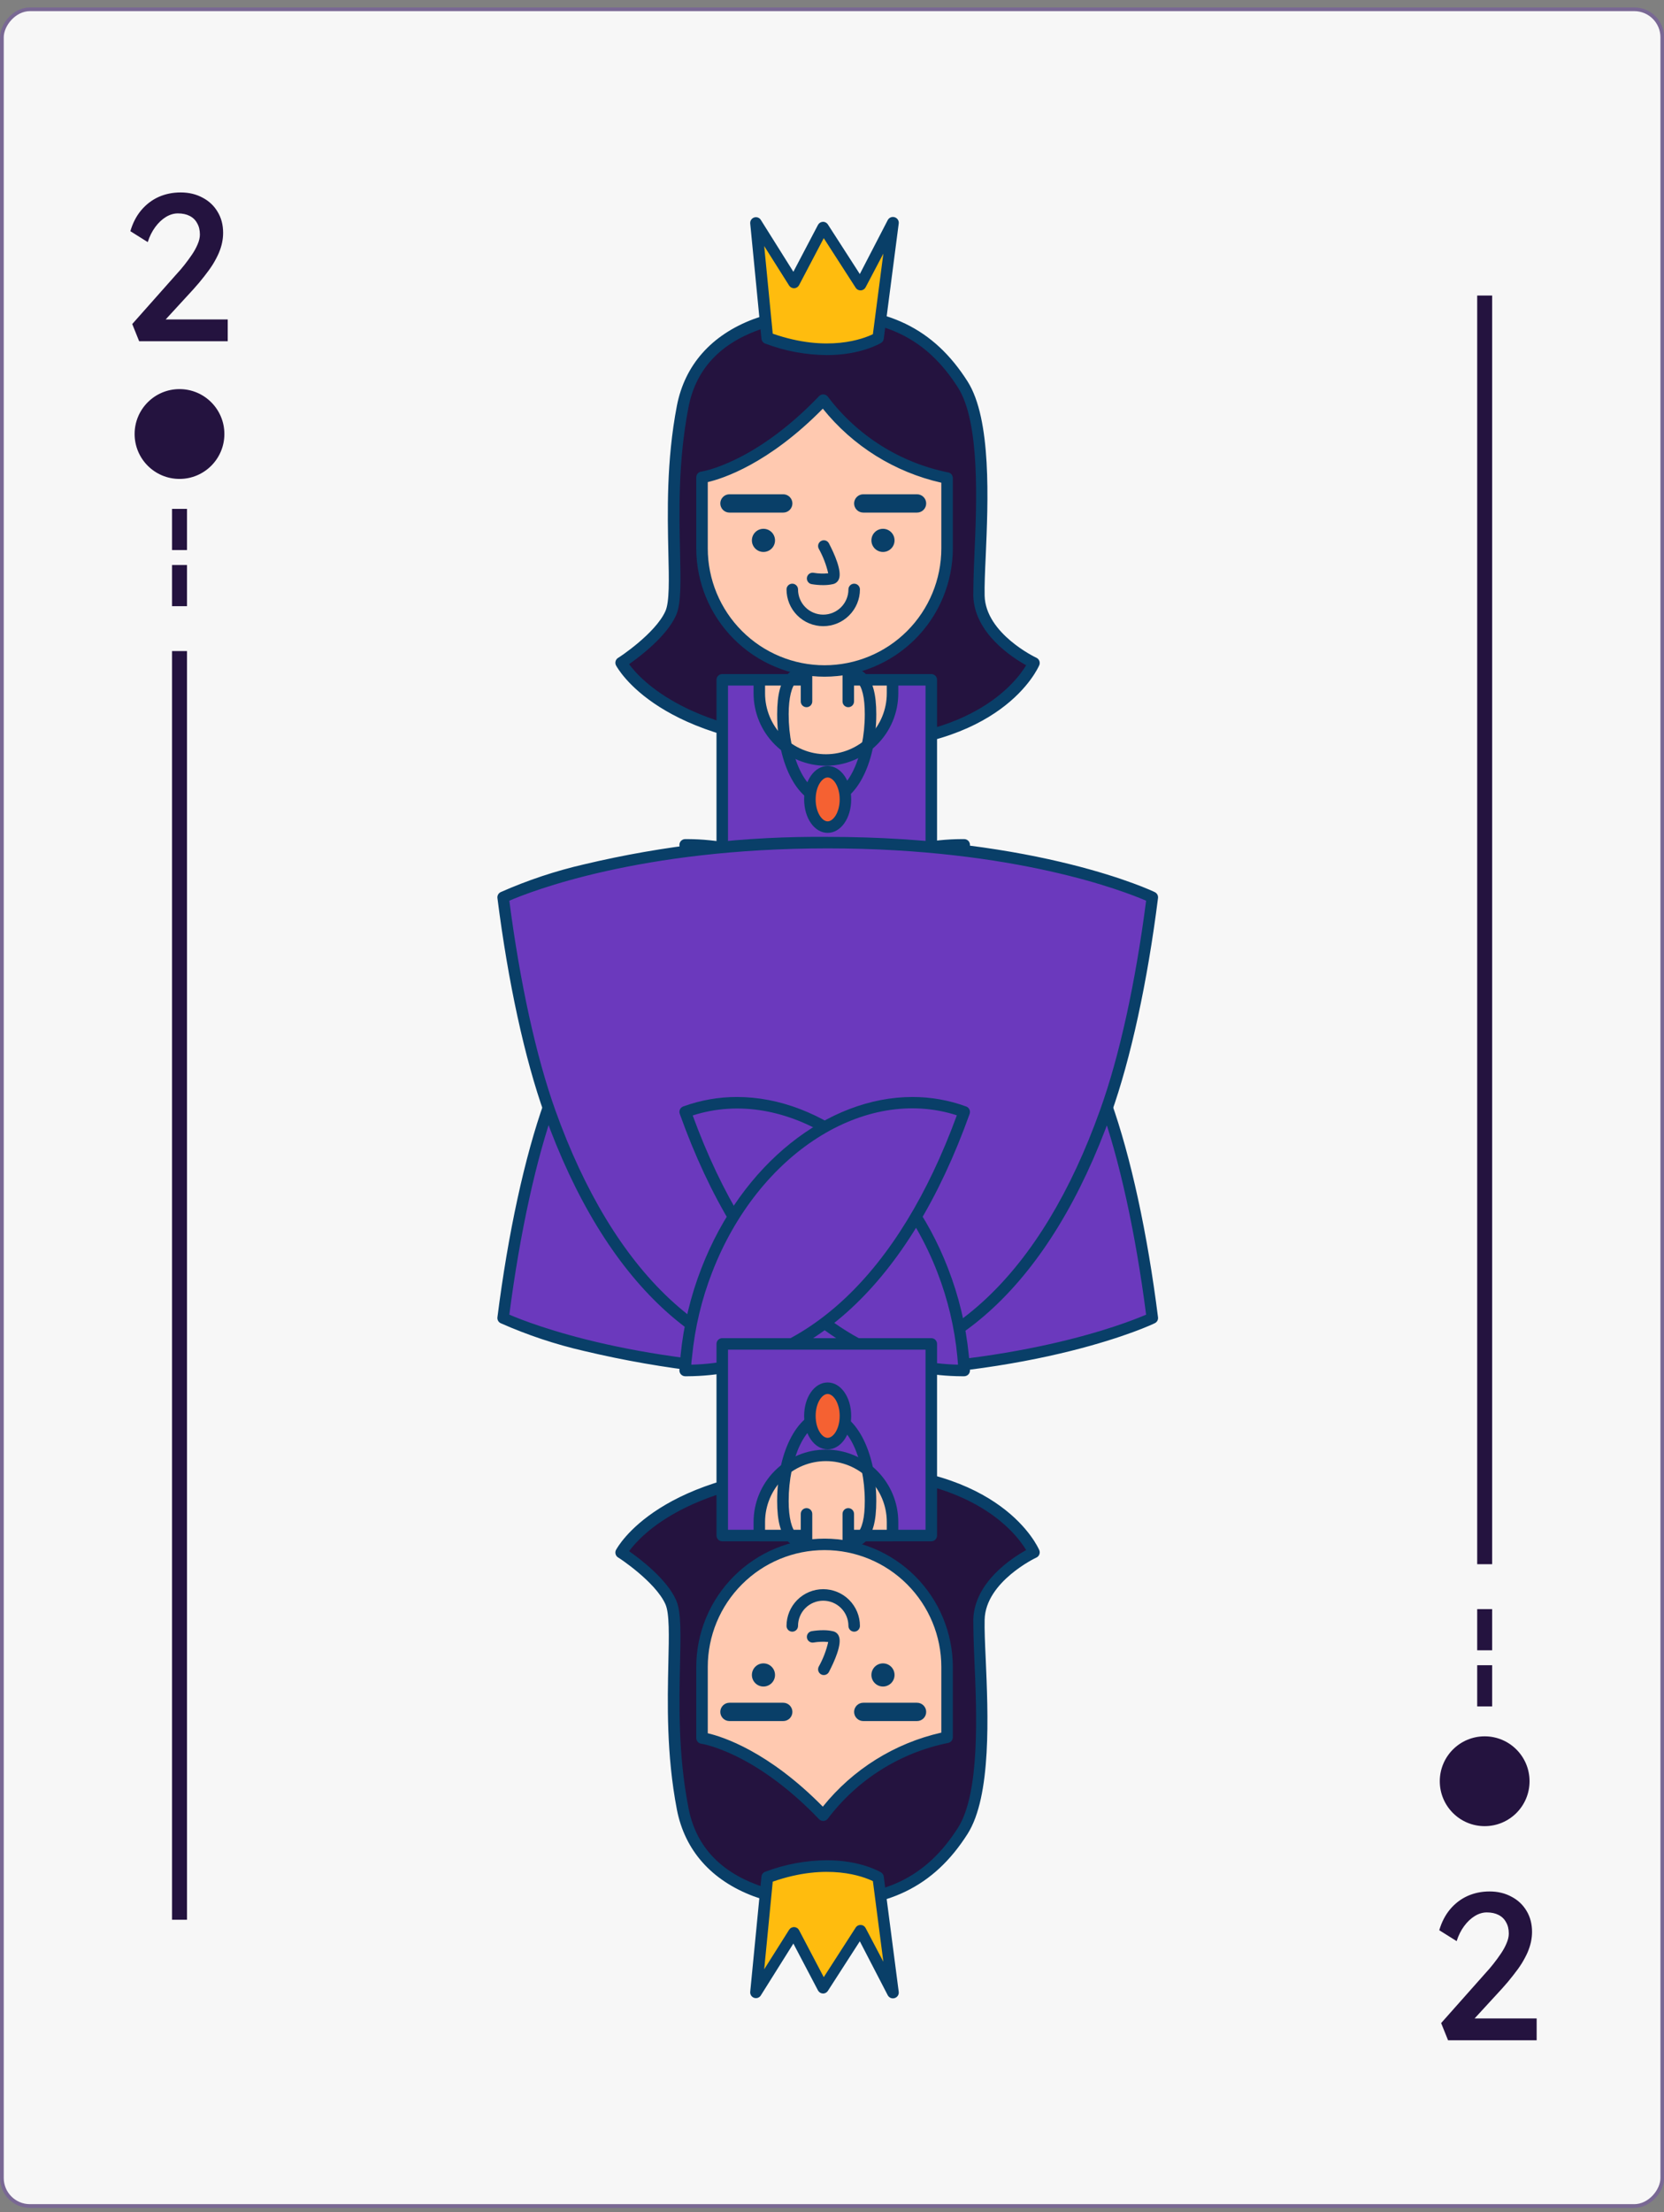 <svg width="70" height="93" viewBox="0 0 70 93" fill="none" xmlns="http://www.w3.org/2000/svg">
<rect x="0" y="0" width="70" height="93" fill="#808080" stroke="none"/>
<rect x="0.079" y="-0.079" width="69.85" height="92.347" rx="1.18" transform="matrix(1 0 0 -1 0 92.658)" fill="#F7F7F7" stroke="#796894" stroke-width="0.157"/>
<rect x="7.237" y="27.37" width="0.629" height="53.332" fill="#24133F"/>
<rect x="7.237" y="23.752" width="0.629" height="1.731" fill="#24133F"/>
<rect x="62.142" y="70.003" width="0.629" height="1.731" fill="#24133F"/>
<rect x="7.237" y="21.392" width="0.629" height="1.731" fill="#24133F"/>
<rect x="62.142" y="67.644" width="0.629" height="1.731" fill="#24133F"/>
<rect width="0.629" height="53.332" transform="matrix(1 0 0 -1 62.142 65.756)" fill="#24133F"/>
<path d="M5.854 14.345L5.563 13.622L7.448 11.499C7.548 11.393 7.651 11.273 7.757 11.138C7.868 10.997 7.974 10.853 8.074 10.706C8.174 10.559 8.253 10.415 8.312 10.274C8.376 10.128 8.409 9.99 8.409 9.86C8.409 9.673 8.37 9.514 8.294 9.385C8.224 9.25 8.118 9.147 7.977 9.076C7.842 9.006 7.677 8.971 7.483 8.971C7.313 8.971 7.146 9.021 6.981 9.12C6.817 9.22 6.667 9.361 6.532 9.543C6.397 9.725 6.291 9.937 6.215 10.178L5.484 9.719C5.583 9.379 5.733 9.088 5.933 8.847C6.138 8.601 6.382 8.413 6.664 8.283C6.952 8.154 7.263 8.09 7.598 8.09C7.945 8.09 8.253 8.163 8.523 8.31C8.793 8.451 9.005 8.651 9.157 8.909C9.31 9.162 9.386 9.455 9.386 9.79C9.386 9.925 9.372 10.063 9.342 10.204C9.313 10.345 9.266 10.492 9.201 10.645C9.137 10.791 9.055 10.947 8.955 11.111C8.855 11.27 8.734 11.437 8.594 11.614C8.458 11.79 8.303 11.975 8.127 12.169L6.726 13.693L6.55 13.428L9.58 13.428L9.58 14.345L5.854 14.345Z" fill="#24133F"/>
<path d="M60.916 85.769L60.625 85.046L62.511 82.923C62.61 82.817 62.713 82.697 62.819 82.562C62.931 82.421 63.036 82.277 63.136 82.13C63.236 81.983 63.315 81.839 63.374 81.698C63.438 81.552 63.471 81.413 63.471 81.284C63.471 81.096 63.433 80.938 63.356 80.808C63.286 80.674 63.18 80.571 63.039 80.5C62.904 80.43 62.74 80.394 62.546 80.394C62.376 80.394 62.208 80.444 62.044 80.544C61.879 80.644 61.729 80.785 61.594 80.967C61.459 81.149 61.353 81.361 61.277 81.601L60.546 81.143C60.646 80.803 60.795 80.512 60.995 80.271C61.201 80.025 61.444 79.837 61.727 79.707C62.014 79.578 62.325 79.513 62.66 79.513C63.007 79.513 63.315 79.587 63.585 79.734C63.855 79.875 64.067 80.074 64.22 80.333C64.372 80.585 64.449 80.879 64.449 81.214C64.449 81.349 64.434 81.487 64.405 81.628C64.375 81.769 64.328 81.916 64.264 82.068C64.199 82.215 64.117 82.371 64.017 82.535C63.917 82.694 63.797 82.861 63.656 83.037C63.521 83.214 63.365 83.399 63.189 83.593L61.788 85.117L61.612 84.852L64.643 84.852L64.643 85.769L60.916 85.769Z" fill="#24133F"/>
<path d="M34.176 13.151C34.176 13.151 29.37 13.105 28.61 17.095C27.851 21.085 28.567 24.754 28.112 25.775C27.657 26.797 26.029 27.849 26.029 27.849C26.029 27.849 27.686 31.043 34.767 31.3C41.847 31.556 43.389 27.849 43.389 27.849C43.389 27.849 41.124 26.797 41.078 25.027C41.032 23.259 41.668 18.138 40.398 16.142C39.127 14.145 37.358 13.061 34.176 13.151Z" fill="#24133F"/>
<path d="M35.574 31.555C35.344 31.555 35.11 31.555 34.868 31.555C27.727 31.296 25.992 28.109 25.914 27.973C25.886 27.92 25.879 27.858 25.895 27.8C25.91 27.742 25.946 27.691 25.996 27.659C26.013 27.659 27.574 26.632 27.993 25.689C28.165 25.304 28.143 24.384 28.116 23.223C28.08 21.599 28.029 19.375 28.474 17.062C28.806 15.344 29.926 14.08 31.705 13.412C32.531 13.106 33.404 12.943 34.285 12.928C37.302 12.844 39.282 13.8 40.702 16.033C41.719 17.63 41.566 21.084 41.467 23.37C41.435 24.053 41.411 24.641 41.421 25.043C41.462 26.637 43.572 27.642 43.599 27.651C43.655 27.678 43.7 27.725 43.722 27.783C43.745 27.841 43.744 27.906 43.72 27.963C43.659 28.096 42.142 31.555 35.574 31.555ZM26.468 27.925C26.952 28.583 29.026 30.853 34.885 31.07C40.743 31.288 42.723 28.706 43.168 27.966C42.566 27.632 40.99 26.613 40.944 25.047C40.944 24.629 40.959 24.033 40.99 23.353C41.089 21.13 41.232 17.766 40.303 16.297C38.965 14.197 37.174 13.335 34.302 13.417C33.475 13.44 32.658 13.597 31.882 13.882C30.238 14.485 29.251 15.578 28.958 17.146C28.52 19.409 28.571 21.601 28.608 23.196C28.637 24.467 28.658 25.374 28.443 25.858C28.058 26.736 26.933 27.591 26.468 27.917L26.468 27.925Z" fill="#093F68"/>
<path d="M35.955 41.214L33.358 41.214L33.358 33.212L35.955 33.212L35.955 41.214Z" fill="#FFC9B0"/>
<path d="M36.099 41.457L33.502 41.457C33.438 41.457 33.377 41.431 33.331 41.386C33.286 41.341 33.26 41.279 33.26 41.215L33.26 33.212C33.26 33.148 33.286 33.087 33.331 33.041C33.377 32.996 33.438 32.97 33.502 32.97L36.099 32.97C36.163 32.97 36.225 32.996 36.27 33.041C36.315 33.087 36.341 33.148 36.341 33.212L36.341 41.215C36.341 41.279 36.315 41.341 36.27 41.386C36.225 41.431 36.163 41.457 36.099 41.457ZM33.744 40.973L35.857 40.973L35.857 33.454L33.744 33.454L33.744 40.973Z" fill="#093F68"/>
<path d="M34.7 32.859C36.043 32.859 37.132 31.77 37.132 30.427C37.132 29.084 36.043 27.995 34.7 27.995C33.357 27.995 32.268 29.084 32.268 30.427C32.268 31.77 33.357 32.859 34.7 32.859Z" fill="#6B39BD"/>
<path d="M34.776 33.101C34.25 33.098 33.737 32.94 33.301 32.647C32.865 32.354 32.526 31.938 32.326 31.452C32.126 30.966 32.075 30.432 32.178 29.916C32.281 29.401 32.534 28.928 32.906 28.556C33.277 28.185 33.75 27.932 34.266 27.829C34.781 27.726 35.315 27.777 35.801 27.977C36.287 28.177 36.703 28.516 36.996 28.952C37.289 29.388 37.447 29.901 37.45 30.427C37.45 31.136 37.168 31.816 36.666 32.317C36.165 32.819 35.485 33.101 34.776 33.101ZM34.776 28.239C34.346 28.241 33.926 28.371 33.569 28.612C33.212 28.853 32.935 29.194 32.772 29.592C32.609 29.99 32.568 30.427 32.653 30.849C32.739 31.271 32.947 31.658 33.252 31.961C33.557 32.265 33.945 32.471 34.367 32.554C34.789 32.637 35.227 32.593 35.624 32.428C36.021 32.263 36.361 31.984 36.599 31.626C36.838 31.268 36.966 30.847 36.966 30.417C36.962 29.838 36.73 29.285 36.319 28.877C35.909 28.469 35.354 28.24 34.776 28.239Z" fill="#093F68"/>
<path d="M36.38 33.447L33.132 33.447L33.132 32.268L36.38 32.268L36.38 33.447Z" fill="white"/>
<path d="M36.325 33.691L33.077 33.691C33.013 33.691 32.951 33.666 32.906 33.62C32.861 33.575 32.835 33.514 32.835 33.449L32.835 32.271C32.835 32.207 32.861 32.145 32.906 32.1C32.951 32.054 33.013 32.029 33.077 32.029L36.325 32.029C36.389 32.029 36.45 32.054 36.496 32.1C36.541 32.145 36.566 32.207 36.566 32.271L36.566 33.449C36.566 33.514 36.541 33.575 36.496 33.62C36.45 33.666 36.389 33.691 36.325 33.691ZM33.319 33.207L36.083 33.207L36.083 32.513L33.319 32.513L33.319 33.207Z" fill="#093F68"/>
<path d="M33.402 33.212L35.999 33.212L35.999 41.215L33.402 41.215L33.402 33.212Z" fill="#FFC9B0"/>
<path d="M36.099 41.457L33.502 41.457C33.438 41.457 33.377 41.431 33.331 41.386C33.286 41.341 33.26 41.279 33.26 41.215L33.26 33.212C33.26 33.148 33.286 33.087 33.331 33.041C33.377 32.996 33.438 32.97 33.502 32.97L36.099 32.97C36.163 32.97 36.225 32.996 36.27 33.041C36.315 33.087 36.341 33.148 36.341 33.212L36.341 41.215C36.341 41.279 36.315 41.341 36.27 41.386C36.225 41.431 36.163 41.457 36.099 41.457ZM33.744 40.973L35.857 40.973L35.857 33.454L33.744 33.454L33.744 40.973Z" fill="#093F68"/>
<path d="M34.7 32.859C36.043 32.859 37.132 31.77 37.132 30.427C37.132 29.084 36.043 27.995 34.7 27.995C33.357 27.995 32.268 29.084 32.268 30.427C32.268 31.77 33.357 32.859 34.7 32.859Z" fill="#6B39BD"/>
<path d="M34.776 33.101C34.25 33.098 33.737 32.94 33.301 32.647C32.865 32.354 32.526 31.938 32.326 31.452C32.126 30.966 32.075 30.432 32.178 29.916C32.281 29.401 32.534 28.928 32.906 28.556C33.277 28.185 33.75 27.932 34.266 27.829C34.781 27.726 35.315 27.777 35.801 27.977C36.287 28.177 36.703 28.516 36.996 28.952C37.289 29.388 37.447 29.901 37.45 30.427C37.45 30.778 37.38 31.125 37.246 31.45C37.112 31.774 36.915 32.069 36.666 32.317C36.418 32.566 36.123 32.763 35.799 32.897C35.475 33.032 35.127 33.101 34.776 33.101ZM34.776 28.239C34.346 28.241 33.926 28.371 33.569 28.612C33.212 28.853 32.935 29.194 32.772 29.592C32.609 29.99 32.568 30.427 32.653 30.849C32.739 31.271 32.947 31.658 33.252 31.961C33.557 32.265 33.945 32.471 34.367 32.554C34.789 32.637 35.227 32.593 35.624 32.428C36.021 32.263 36.361 31.984 36.599 31.626C36.838 31.268 36.966 30.847 36.966 30.417C36.962 29.838 36.73 29.285 36.319 28.877C35.909 28.469 35.354 28.24 34.776 28.239Z" fill="#093F68"/>
<path d="M33.119 32.27L36.366 32.27L36.366 33.449L33.119 33.449L33.119 32.27Z" fill="white"/>
<path d="M36.325 33.691L33.077 33.691C33.013 33.691 32.951 33.666 32.906 33.62C32.861 33.575 32.835 33.514 32.835 33.449L32.835 32.271C32.835 32.207 32.861 32.145 32.906 32.1C32.951 32.054 33.013 32.029 33.077 32.029L36.325 32.029C36.389 32.029 36.45 32.054 36.496 32.1C36.541 32.145 36.566 32.207 36.566 32.271L36.566 33.449C36.566 33.514 36.541 33.575 36.496 33.62C36.45 33.666 36.389 33.691 36.325 33.691ZM33.319 33.207L36.083 33.207L36.083 32.513L33.319 32.513L33.319 33.207Z" fill="#093F68"/>
<path d="M48.377 55.412C48.377 55.412 43.675 57.706 34.721 57.706C25.767 57.706 21.066 55.412 21.066 55.412C21.458 52.305 22.121 48.932 23.03 46.386C25.373 39.852 29.363 35.542 34.673 35.516L34.77 35.516C40.079 35.545 44.072 39.845 46.414 46.386C47.324 48.932 47.985 52.305 48.377 55.412Z" fill="#6B39BD"/>
<path d="M34.82 57.948C31.372 57.979 27.932 57.591 24.577 56.794C23.369 56.517 22.191 56.125 21.058 55.623C21.014 55.601 20.977 55.566 20.954 55.523C20.93 55.48 20.92 55.43 20.925 55.381C21.373 51.841 22.075 48.617 22.902 46.304C25.438 39.216 29.654 35.298 34.772 35.274L34.868 35.274C39.989 35.3 44.205 39.218 46.741 46.304C47.568 48.622 48.27 51.845 48.715 55.381C48.72 55.43 48.71 55.48 48.687 55.523C48.663 55.566 48.626 55.601 48.582 55.623C48.534 55.652 43.723 57.948 34.82 57.948ZM21.426 55.265C22.312 55.647 26.926 57.464 34.82 57.464C42.714 57.464 47.329 55.647 48.214 55.265C47.771 51.831 47.089 48.714 46.278 46.468C43.822 39.586 39.766 35.78 34.868 35.758L34.772 35.758C29.874 35.782 25.818 39.586 23.357 46.468C22.556 48.709 21.871 51.828 21.426 55.265Z" fill="#093F68"/>
<path d="M40.603 35.516C40.603 35.719 40.577 35.925 40.555 36.128C40.433 37.362 40.143 38.575 39.694 39.731C37.658 44.987 32.896 47.862 28.864 46.386C31.207 39.852 35.197 35.542 40.507 35.516L40.603 35.516Z" fill="#6B39BD"/>
<path d="M31.003 47.013C30.231 47.014 29.464 46.879 28.738 46.614C28.678 46.591 28.63 46.546 28.603 46.488C28.576 46.43 28.574 46.364 28.596 46.304C31.132 39.216 35.347 35.298 40.465 35.274L40.562 35.274C40.595 35.274 40.628 35.281 40.658 35.294C40.689 35.308 40.716 35.327 40.739 35.351C40.761 35.376 40.779 35.404 40.79 35.435C40.801 35.467 40.806 35.5 40.804 35.533C40.804 35.739 40.777 35.947 40.756 36.152C40.631 37.409 40.336 38.642 39.877 39.819C38.176 44.213 34.561 47.013 31.003 47.013ZM29.14 46.236C33.012 47.485 37.501 44.636 39.432 39.644C39.873 38.508 40.156 37.317 40.272 36.104C40.284 35.99 40.293 35.862 40.301 35.76C35.533 35.864 31.577 39.577 29.14 46.236Z" fill="#093F68"/>
<path d="M40.606 46.386C36.572 47.862 31.812 44.987 29.774 39.731C29.325 38.575 29.035 37.362 28.913 36.128C28.893 35.925 28.877 35.719 28.864 35.516L28.961 35.516C34.27 35.537 38.263 39.845 40.606 46.386Z" fill="#6B39BD"/>
<path d="M38.384 47.013C34.827 47.013 31.212 44.213 29.508 39.819C29.049 38.642 28.754 37.407 28.63 36.15C28.608 35.949 28.591 35.739 28.581 35.53C28.579 35.498 28.584 35.465 28.596 35.434C28.607 35.403 28.624 35.375 28.647 35.351C28.669 35.327 28.696 35.308 28.726 35.295C28.756 35.281 28.788 35.274 28.821 35.274L28.918 35.274C34.038 35.3 38.254 39.218 40.79 46.304C40.811 46.364 40.808 46.431 40.781 46.489C40.754 46.547 40.705 46.592 40.645 46.614C39.92 46.879 39.155 47.014 38.384 47.013ZM29.082 35.76C29.082 35.874 29.102 35.988 29.114 36.102C29.232 37.318 29.517 38.513 29.961 39.651C31.896 44.644 36.376 47.492 40.252 46.243C37.811 39.579 33.854 35.867 29.082 35.76Z" fill="#093F68"/>
<path d="M30.424 28.578L39.216 28.578L39.216 36.631L30.424 36.631L30.424 28.578Z" fill="#6B39BD"/>
<path d="M39.177 36.876L30.383 36.876C30.319 36.876 30.257 36.85 30.212 36.805C30.166 36.76 30.141 36.698 30.141 36.634L30.141 28.578C30.141 28.514 30.166 28.452 30.212 28.407C30.257 28.361 30.319 28.336 30.383 28.336L39.177 28.336C39.241 28.336 39.302 28.361 39.348 28.407C39.393 28.452 39.419 28.514 39.419 28.578L39.419 36.634C39.419 36.698 39.393 36.76 39.348 36.805C39.302 36.85 39.241 36.876 39.177 36.876ZM30.625 36.392L38.935 36.392L38.935 28.82L30.625 28.82L30.625 36.392Z" fill="#093F68"/>
<path d="M31.984 28.578L37.589 28.578L37.589 29.146C37.589 29.89 37.293 30.602 36.768 31.128C36.242 31.653 35.529 31.949 34.786 31.949C34.418 31.949 34.054 31.876 33.714 31.735C33.374 31.594 33.065 31.388 32.805 31.128C32.545 30.868 32.338 30.559 32.197 30.219C32.057 29.879 31.984 29.514 31.984 29.146L31.984 28.578Z" fill="#FFC9B0"/>
<path d="M34.745 32.191C33.938 32.19 33.164 31.869 32.593 31.299C32.022 30.728 31.701 29.954 31.701 29.147L31.701 28.578C31.701 28.514 31.726 28.452 31.771 28.407C31.817 28.361 31.878 28.336 31.943 28.336L37.547 28.336C37.611 28.336 37.673 28.361 37.718 28.407C37.764 28.452 37.789 28.514 37.789 28.578L37.789 29.147C37.788 29.954 37.468 30.728 36.897 31.299C36.326 31.869 35.552 32.19 34.745 32.191ZM32.184 28.82L32.184 29.147C32.184 29.826 32.454 30.477 32.934 30.957C33.415 31.437 34.066 31.707 34.745 31.707C35.424 31.707 36.075 31.437 36.555 30.957C37.035 30.477 37.305 29.826 37.305 29.147L37.305 28.82L32.184 28.82Z" fill="#093F68"/>
<path d="M34.777 33.843C33.608 33.843 32.693 32.166 32.693 30.027C32.693 29.175 32.841 28.631 33.163 28.314C33.533 27.949 34.043 27.951 34.581 27.958L34.975 27.958C35.517 27.958 36.023 27.958 36.393 28.314C36.715 28.631 36.863 29.175 36.863 30.027C36.863 32.171 35.948 33.843 34.777 33.843ZM34.387 28.44C34.002 28.44 33.697 28.464 33.501 28.658C33.305 28.851 33.177 29.323 33.177 30.027C33.177 31.833 33.903 33.36 34.777 33.36C35.65 33.36 36.379 31.833 36.379 30.027C36.379 29.323 36.272 28.875 36.054 28.658C35.837 28.44 35.452 28.438 34.98 28.442L34.387 28.442L34.387 28.44Z" fill="#093F68"/>
<path d="M33.828 29.483L33.828 27.975L35.584 27.975L35.584 29.483" fill="#FFC9B0"/>
<path d="M35.685 29.729C35.62 29.729 35.559 29.704 35.514 29.659C35.468 29.613 35.443 29.552 35.443 29.487L35.443 28.222L34.17 28.222L34.17 29.487C34.17 29.552 34.144 29.613 34.099 29.659C34.053 29.704 33.992 29.729 33.928 29.729C33.864 29.729 33.802 29.704 33.757 29.659C33.711 29.613 33.686 29.552 33.686 29.487L33.686 27.98C33.686 27.916 33.711 27.854 33.757 27.809C33.802 27.763 33.864 27.738 33.928 27.738L35.685 27.738C35.749 27.738 35.81 27.763 35.856 27.809C35.901 27.854 35.927 27.916 35.927 27.98L35.927 29.487C35.927 29.552 35.901 29.613 35.856 29.659C35.81 29.704 35.749 29.729 35.685 29.729Z" fill="#093F68"/>
<path d="M34.685 24.878C35.629 24.878 36.394 24.219 36.394 23.406C36.394 22.594 35.629 21.935 34.685 21.935C33.742 21.935 32.977 22.594 32.977 23.406C32.977 24.219 33.742 24.878 34.685 24.878Z" fill="#FFC9B0"/>
<path d="M34.785 25.132C33.709 25.132 32.835 24.363 32.835 23.416C32.835 22.47 33.709 21.703 34.785 21.703C35.862 21.703 36.736 22.47 36.736 23.416C36.736 24.363 35.86 25.132 34.785 25.132ZM34.785 22.187C33.975 22.187 33.319 22.739 33.319 23.416C33.319 24.094 33.975 24.648 34.785 24.648C35.596 24.648 36.252 24.094 36.252 23.416C36.252 22.739 35.594 22.177 34.785 22.177L34.785 22.187Z" fill="#093F68"/>
<path d="M34.685 24.878C35.629 24.878 36.394 24.219 36.394 23.406C36.394 22.594 35.629 21.935 34.685 21.935C33.742 21.935 32.977 22.594 32.977 23.406C32.977 24.219 33.742 24.878 34.685 24.878Z" fill="#FFC9B0"/>
<path d="M34.785 25.132C33.711 25.132 32.835 24.363 32.835 23.416C32.835 22.47 33.711 21.703 34.785 21.703C35.86 21.703 36.736 22.47 36.736 23.416C36.736 24.363 35.855 25.132 34.785 25.132ZM34.785 22.187C33.977 22.187 33.319 22.739 33.319 23.416C33.319 24.094 33.977 24.648 34.785 24.648C35.594 24.648 36.252 24.094 36.252 23.416C36.252 22.739 35.596 22.177 34.785 22.177L34.785 22.187Z" fill="#093F68"/>
<path d="M34.672 16.819C31.858 19.759 29.574 20.064 29.574 20.064L29.574 23.053C29.574 24.42 30.118 25.73 31.084 26.696C32.051 27.662 33.361 28.205 34.728 28.205C36.095 28.205 37.405 27.662 38.372 26.696C39.338 25.73 39.882 24.42 39.882 23.053L39.882 20.096C37.802 19.681 35.947 18.515 34.672 16.819Z" fill="#FFC9B0"/>
<path d="M34.686 28.447C33.256 28.446 31.884 27.877 30.873 26.866C29.861 25.855 29.292 24.484 29.29 23.053L29.29 20.067C29.29 20.008 29.311 19.951 29.349 19.906C29.388 19.862 29.442 19.833 29.5 19.825C29.522 19.825 31.746 19.484 34.456 16.653C34.481 16.628 34.51 16.608 34.543 16.596C34.575 16.583 34.61 16.578 34.645 16.58C34.679 16.582 34.713 16.591 34.743 16.607C34.774 16.623 34.801 16.645 34.822 16.672C36.061 18.313 37.857 19.446 39.872 19.857C39.931 19.864 39.985 19.893 40.023 19.938C40.062 19.982 40.083 20.04 40.083 20.099L40.083 23.056C40.08 24.486 39.511 25.856 38.499 26.867C37.487 27.878 36.116 28.446 34.686 28.447ZM29.774 20.266L29.774 23.053C29.774 24.356 30.291 25.606 31.213 26.527C32.134 27.448 33.383 27.966 34.686 27.966C35.989 27.966 37.239 27.448 38.16 26.527C39.081 25.606 39.599 24.356 39.599 23.053L39.599 20.292C37.633 19.848 35.876 18.751 34.614 17.18C32.315 19.513 30.396 20.12 29.774 20.266Z" fill="#093F68"/>
<path d="M32.116 23.203C32.385 23.203 32.603 22.985 32.603 22.717C32.603 22.448 32.385 22.23 32.116 22.23C31.848 22.23 31.63 22.448 31.63 22.717C31.63 22.985 31.848 23.203 32.116 23.203Z" fill="#093F68"/>
<path d="M37.145 23.203C37.413 23.203 37.631 22.985 37.631 22.717C37.631 22.448 37.413 22.23 37.145 22.23C36.876 22.23 36.658 22.448 36.658 22.717C36.658 22.985 36.876 23.203 37.145 23.203Z" fill="#093F68"/>
<path d="M34.626 24.597C34.464 24.597 34.302 24.583 34.142 24.556C34.079 24.545 34.023 24.509 33.987 24.457C33.95 24.405 33.935 24.341 33.946 24.278C33.956 24.215 33.992 24.158 34.044 24.121C34.096 24.084 34.161 24.069 34.224 24.079C34.428 24.115 34.636 24.122 34.841 24.101C34.758 23.739 34.623 23.39 34.442 23.065C34.427 23.037 34.418 23.006 34.416 22.974C34.413 22.943 34.416 22.911 34.426 22.88C34.436 22.85 34.451 22.822 34.472 22.798C34.492 22.773 34.518 22.753 34.546 22.739C34.602 22.71 34.668 22.704 34.729 22.723C34.79 22.742 34.84 22.784 34.87 22.84C35.09 23.261 35.437 24.019 35.286 24.353C35.265 24.403 35.232 24.447 35.19 24.482C35.148 24.517 35.098 24.542 35.044 24.554C34.907 24.585 34.767 24.599 34.626 24.597Z" fill="#093F68"/>
<path d="M34.631 26.323C34.221 26.323 33.828 26.16 33.539 25.87C33.249 25.581 33.087 25.188 33.087 24.779C33.087 24.714 33.112 24.653 33.157 24.608C33.203 24.562 33.264 24.537 33.329 24.537C33.393 24.537 33.454 24.562 33.5 24.608C33.545 24.653 33.571 24.714 33.571 24.779C33.571 25.06 33.682 25.329 33.881 25.528C34.08 25.727 34.349 25.838 34.631 25.838C34.912 25.838 35.181 25.727 35.38 25.528C35.579 25.329 35.691 25.06 35.691 24.779C35.691 24.714 35.716 24.653 35.761 24.608C35.807 24.562 35.868 24.537 35.932 24.537C35.997 24.537 36.058 24.562 36.104 24.608C36.149 24.653 36.175 24.714 36.175 24.779C36.175 25.188 36.012 25.581 35.722 25.87C35.433 26.16 35.04 26.323 34.631 26.323Z" fill="#093F68"/>
<path d="M32.949 21.548L30.686 21.548C30.584 21.548 30.486 21.508 30.414 21.436C30.342 21.363 30.301 21.266 30.301 21.164C30.301 21.061 30.342 20.964 30.414 20.892C30.486 20.819 30.584 20.779 30.686 20.779L32.949 20.779C33.051 20.779 33.149 20.819 33.221 20.892C33.293 20.964 33.334 21.061 33.334 21.164C33.334 21.266 33.293 21.363 33.221 21.436C33.149 21.508 33.051 21.548 32.949 21.548Z" fill="#093F68"/>
<path d="M38.577 21.548L36.315 21.548C36.213 21.548 36.115 21.508 36.043 21.436C35.971 21.363 35.93 21.266 35.93 21.164C35.93 21.061 35.971 20.964 36.043 20.892C36.115 20.819 36.213 20.779 36.315 20.779L38.577 20.779C38.679 20.779 38.777 20.819 38.849 20.892C38.922 20.964 38.962 21.061 38.962 21.164C38.962 21.266 38.922 21.363 38.849 21.436C38.777 21.508 38.679 21.548 38.577 21.548Z" fill="#093F68"/>
<path d="M32.312 14.204L31.842 9.364L33.435 11.888L34.664 9.545L36.232 11.977L37.607 9.364L36.977 14.204C36.977 14.204 35.252 15.285 32.312 14.204Z" fill="#FFBC0E"/>
<path d="M34.791 14.927C33.902 14.921 33.021 14.758 32.19 14.443C32.147 14.427 32.109 14.4 32.082 14.364C32.054 14.328 32.037 14.285 32.032 14.24L31.56 9.4C31.554 9.345 31.567 9.29 31.596 9.243C31.626 9.196 31.671 9.161 31.723 9.143C31.775 9.126 31.832 9.126 31.884 9.145C31.936 9.164 31.98 9.2 32.008 9.248L33.375 11.425L34.411 9.453C34.431 9.416 34.46 9.385 34.496 9.362C34.531 9.34 34.572 9.327 34.614 9.325C34.656 9.323 34.698 9.333 34.736 9.352C34.773 9.372 34.804 9.401 34.827 9.436L36.17 11.52L37.346 9.25C37.373 9.2 37.416 9.161 37.468 9.139C37.52 9.117 37.578 9.115 37.632 9.131C37.689 9.147 37.739 9.184 37.771 9.234C37.803 9.284 37.815 9.344 37.806 9.402L37.177 14.242C37.172 14.278 37.159 14.312 37.14 14.342C37.12 14.372 37.094 14.398 37.063 14.416C37.015 14.441 36.207 14.927 34.791 14.927ZM32.507 14.027C34.82 14.835 36.335 14.235 36.72 14.049L37.16 10.661L36.415 12.076C36.395 12.114 36.366 12.146 36.331 12.169C36.295 12.192 36.254 12.205 36.211 12.207C36.169 12.209 36.127 12.2 36.089 12.18C36.051 12.161 36.019 12.132 35.996 12.096L34.653 10.012L33.615 11.987C33.595 12.025 33.566 12.057 33.53 12.08C33.493 12.103 33.452 12.116 33.409 12.117C33.367 12.119 33.325 12.109 33.288 12.089C33.25 12.069 33.219 12.04 33.196 12.004L32.148 10.344L32.507 14.027Z" fill="#093F68"/>
<path d="M34.717 34.77C35.13 34.77 35.465 34.249 35.465 33.606C35.465 32.964 35.13 32.442 34.717 32.442C34.304 32.442 33.969 32.964 33.969 33.606C33.969 34.249 34.304 34.77 34.717 34.77Z" fill="#F56132"/>
<path d="M34.817 35.012C34.263 35.012 33.828 34.395 33.828 33.606C33.828 32.817 34.263 32.2 34.817 32.2C35.371 32.2 35.807 32.817 35.807 33.606C35.807 34.395 35.371 35.012 34.817 35.012ZM34.817 32.684C34.575 32.684 34.312 33.064 34.312 33.606C34.312 34.148 34.578 34.528 34.817 34.528C35.057 34.528 35.323 34.148 35.323 33.606C35.323 33.064 35.059 32.684 34.817 32.684Z" fill="#093F68"/>
<path d="M34.176 79.977C34.176 79.977 29.37 80.023 28.61 76.033C27.851 72.042 28.567 68.374 28.112 67.353C27.657 66.331 26.029 65.279 26.029 65.279C26.029 65.279 27.686 62.084 34.767 61.828C41.847 61.572 43.389 65.279 43.389 65.279C43.389 65.279 41.124 66.331 41.078 68.1C41.032 69.869 41.668 74.99 40.398 76.986C39.127 78.983 37.358 80.067 34.176 79.977Z" fill="#24133F"/>
<path d="M35.574 61.573C35.344 61.573 35.11 61.573 34.868 61.573C27.727 61.832 25.992 65.019 25.914 65.155C25.886 65.208 25.879 65.27 25.895 65.328C25.91 65.386 25.946 65.437 25.996 65.469C26.013 65.469 27.574 66.496 27.993 67.439C28.165 67.824 28.143 68.744 28.116 69.905C28.08 71.529 28.029 73.753 28.474 76.066C28.806 77.784 29.926 79.048 31.705 79.716C32.531 80.022 33.404 80.185 34.285 80.199C37.302 80.284 39.282 79.328 40.702 77.095C41.719 75.498 41.566 72.044 41.467 69.757C41.435 69.075 41.411 68.487 41.421 68.085C41.462 66.491 43.572 65.486 43.599 65.477C43.655 65.45 43.7 65.403 43.722 65.345C43.745 65.287 43.744 65.222 43.72 65.165C43.659 65.031 42.142 61.573 35.574 61.573ZM26.468 65.203C26.952 64.545 29.026 62.275 34.885 62.057C40.743 61.84 42.723 64.422 43.168 65.162C42.566 65.496 40.99 66.515 40.944 68.081C40.944 68.499 40.959 69.094 40.99 69.775C41.089 71.998 41.232 75.362 40.303 76.831C38.965 78.931 37.174 79.793 34.302 79.711C33.475 79.688 32.658 79.531 31.882 79.246C30.238 78.643 29.251 77.55 28.958 75.981C28.52 73.719 28.571 71.526 28.608 69.932C28.637 68.661 28.658 67.754 28.443 67.27C28.058 66.391 26.933 65.537 26.468 65.211L26.468 65.203Z" fill="#093F68"/>
<path d="M35.955 51.914L33.358 51.914L33.358 59.916L35.955 59.916L35.955 51.914Z" fill="#FFC9B0"/>
<path d="M36.099 51.672L33.502 51.672C33.438 51.672 33.377 51.697 33.331 51.742C33.286 51.788 33.26 51.849 33.26 51.914L33.26 59.916C33.26 59.98 33.286 60.042 33.331 60.087C33.377 60.133 33.438 60.158 33.502 60.158L36.099 60.158C36.163 60.158 36.225 60.133 36.27 60.087C36.315 60.042 36.341 59.98 36.341 59.916L36.341 51.914C36.341 51.849 36.315 51.788 36.27 51.742C36.225 51.697 36.163 51.672 36.099 51.672ZM33.744 52.156L35.857 52.156L35.857 59.674L33.744 59.674L33.744 52.156Z" fill="#093F68"/>
<path d="M34.7 60.269C36.043 60.269 37.132 61.358 37.132 62.701C37.132 64.044 36.043 65.133 34.7 65.133C33.357 65.133 32.268 64.044 32.268 62.701C32.268 61.358 33.357 60.269 34.7 60.269Z" fill="#6B39BD"/>
<path d="M34.776 60.027C34.25 60.03 33.737 60.188 33.301 60.481C32.865 60.774 32.526 61.19 32.326 61.676C32.126 62.162 32.075 62.696 32.178 63.212C32.281 63.727 32.534 64.2 32.906 64.571C33.277 64.943 33.75 65.196 34.266 65.299C34.781 65.402 35.315 65.351 35.801 65.151C36.287 64.951 36.703 64.612 36.996 64.176C37.289 63.74 37.447 63.227 37.45 62.701C37.45 61.992 37.168 61.312 36.666 60.81C36.165 60.309 35.485 60.027 34.776 60.027ZM34.776 64.889C34.346 64.886 33.926 64.757 33.569 64.516C33.212 64.275 32.935 63.934 32.772 63.536C32.609 63.138 32.568 62.7 32.653 62.279C32.739 61.857 32.947 61.47 33.252 61.167C33.557 60.863 33.945 60.657 34.367 60.574C34.789 60.491 35.227 60.535 35.624 60.7C36.021 60.865 36.361 61.144 36.599 61.502C36.838 61.86 36.966 62.281 36.966 62.711C36.962 63.289 36.73 63.843 36.319 64.251C35.909 64.659 35.354 64.888 34.776 64.889Z" fill="#093F68"/>
<path d="M36.38 59.682L33.132 59.682L33.132 60.86L36.38 60.86L36.38 59.682Z" fill="white"/>
<path d="M36.325 59.437L33.077 59.437C33.013 59.437 32.951 59.463 32.906 59.508C32.861 59.553 32.835 59.615 32.835 59.679L32.835 60.858C32.835 60.922 32.861 60.983 32.906 61.029C32.951 61.074 33.013 61.1 33.077 61.1L36.325 61.1C36.389 61.1 36.45 61.074 36.496 61.029C36.541 60.983 36.566 60.922 36.566 60.858L36.566 59.679C36.566 59.615 36.541 59.553 36.496 59.508C36.45 59.463 36.389 59.437 36.325 59.437ZM33.319 59.921L36.083 59.921L36.083 60.616L33.319 60.616L33.319 59.921Z" fill="#093F68"/>
<path d="M33.402 59.916L35.999 59.916L35.999 51.913L33.402 51.913L33.402 59.916Z" fill="#FFC9B0"/>
<path d="M36.099 51.672L33.502 51.672C33.438 51.672 33.377 51.697 33.331 51.742C33.286 51.788 33.26 51.849 33.26 51.914L33.26 59.916C33.26 59.98 33.286 60.042 33.331 60.087C33.377 60.133 33.438 60.158 33.502 60.158L36.099 60.158C36.163 60.158 36.225 60.133 36.27 60.087C36.315 60.042 36.341 59.98 36.341 59.916L36.341 51.914C36.341 51.849 36.315 51.788 36.27 51.742C36.225 51.697 36.163 51.672 36.099 51.672ZM33.744 52.156L35.857 52.156L35.857 59.674L33.744 59.674L33.744 52.156Z" fill="#093F68"/>
<path d="M34.7 60.269C36.043 60.269 37.132 61.358 37.132 62.701C37.132 64.044 36.043 65.133 34.7 65.133C33.357 65.133 32.268 64.044 32.268 62.701C32.268 61.358 33.357 60.269 34.7 60.269Z" fill="#6B39BD"/>
<path d="M34.776 60.027C34.25 60.03 33.737 60.188 33.301 60.481C32.865 60.774 32.526 61.19 32.326 61.676C32.126 62.162 32.075 62.696 32.178 63.212C32.281 63.727 32.534 64.2 32.906 64.571C33.277 64.943 33.75 65.196 34.266 65.299C34.781 65.402 35.315 65.351 35.801 65.151C36.287 64.951 36.703 64.612 36.996 64.176C37.289 63.74 37.447 63.227 37.45 62.701C37.45 62.35 37.38 62.002 37.246 61.678C37.112 61.354 36.915 61.059 36.666 60.81C36.418 60.562 36.123 60.365 35.799 60.231C35.475 60.096 35.127 60.027 34.776 60.027ZM34.776 64.889C34.346 64.886 33.926 64.757 33.569 64.516C33.212 64.275 32.935 63.934 32.772 63.536C32.609 63.138 32.568 62.7 32.653 62.279C32.739 61.857 32.947 61.47 33.252 61.167C33.557 60.863 33.945 60.657 34.367 60.574C34.789 60.491 35.227 60.535 35.624 60.7C36.021 60.865 36.361 61.144 36.599 61.502C36.838 61.86 36.966 62.281 36.966 62.711C36.962 63.289 36.73 63.843 36.319 64.251C35.909 64.659 35.354 64.888 34.776 64.889Z" fill="#093F68"/>
<path d="M33.119 60.857L36.366 60.857L36.366 59.679L33.119 59.679L33.119 60.857Z" fill="white"/>
<path d="M36.325 59.437L33.077 59.437C33.013 59.437 32.951 59.463 32.906 59.508C32.861 59.553 32.835 59.615 32.835 59.679L32.835 60.858C32.835 60.922 32.861 60.983 32.906 61.029C32.951 61.074 33.013 61.1 33.077 61.1L36.325 61.1C36.389 61.1 36.45 61.074 36.496 61.029C36.541 60.983 36.566 60.922 36.566 60.858L36.566 59.679C36.566 59.615 36.541 59.553 36.496 59.508C36.45 59.463 36.389 59.437 36.325 59.437ZM33.319 59.921L36.083 59.921L36.083 60.616L33.319 60.616L33.319 59.921Z" fill="#093F68"/>
<path d="M48.377 37.716C48.377 37.716 43.675 35.422 34.721 35.422C25.767 35.422 21.066 37.716 21.066 37.716C21.458 40.823 22.121 44.196 23.03 46.742C25.373 53.276 29.363 57.586 34.673 57.612L34.77 57.612C40.079 57.583 44.072 53.283 46.414 46.742C47.324 44.196 47.985 40.823 48.377 37.716Z" fill="#6B39BD"/>
<path d="M34.82 35.18C31.372 35.149 27.932 35.537 24.577 36.334C23.369 36.611 22.191 37.004 21.058 37.505C21.014 37.528 20.977 37.562 20.954 37.606C20.93 37.649 20.92 37.698 20.925 37.748C21.373 41.288 22.075 44.511 22.902 46.825C25.438 53.913 29.654 57.83 34.772 57.855L34.868 57.855C39.989 57.828 44.205 53.91 46.741 46.825C47.568 44.506 48.27 41.283 48.715 37.748C48.72 37.698 48.71 37.649 48.687 37.606C48.663 37.562 48.626 37.528 48.582 37.505C48.534 37.477 43.723 35.18 34.82 35.18ZM21.426 37.864C22.312 37.481 26.926 35.664 34.82 35.664C42.714 35.664 47.329 37.481 48.214 37.864C47.771 41.297 47.089 44.414 46.278 46.66C43.822 53.542 39.766 57.349 34.868 57.37L34.772 57.37C29.874 57.346 25.818 53.542 23.357 46.66C22.556 44.419 21.871 41.3 21.426 37.864Z" fill="#093F68"/>
<path d="M40.603 57.612C40.603 57.409 40.577 57.203 40.555 57C40.433 55.765 40.143 54.553 39.694 53.397C37.658 48.141 32.896 45.266 28.864 46.742C31.207 53.276 35.197 57.586 40.507 57.612L40.603 57.612Z" fill="#6B39BD"/>
<path d="M31.003 46.115C30.231 46.114 29.464 46.249 28.738 46.515C28.678 46.537 28.63 46.582 28.603 46.64C28.576 46.698 28.574 46.764 28.596 46.825C31.132 53.913 35.347 57.83 40.465 57.855L40.562 57.855C40.595 57.854 40.628 57.847 40.658 57.834C40.689 57.821 40.716 57.801 40.739 57.777C40.761 57.753 40.779 57.724 40.79 57.693C40.801 57.662 40.806 57.629 40.804 57.596C40.804 57.39 40.777 57.182 40.756 56.976C40.631 55.72 40.336 54.486 39.877 53.31C38.176 48.915 34.561 46.115 31.003 46.115ZM29.14 46.892C33.012 45.644 37.501 48.492 39.432 53.484C39.873 54.62 40.156 55.811 40.272 57.025C40.284 57.138 40.293 57.267 40.301 57.368C35.533 57.264 31.577 53.552 29.14 46.892Z" fill="#093F68"/>
<path d="M40.606 46.742C36.572 45.266 31.812 48.141 29.774 53.397C29.325 54.553 29.035 55.765 28.913 57C28.893 57.203 28.877 57.409 28.864 57.612L28.961 57.612C34.27 57.59 38.263 53.283 40.606 46.742Z" fill="#6B39BD"/>
<path d="M38.384 46.115C34.827 46.115 31.212 48.915 29.508 53.31C29.049 54.487 28.754 55.721 28.63 56.978C28.608 57.179 28.591 57.39 28.581 57.598C28.579 57.631 28.584 57.663 28.596 57.694C28.607 57.725 28.624 57.753 28.647 57.777C28.669 57.801 28.696 57.82 28.726 57.834C28.756 57.847 28.788 57.854 28.821 57.855L28.918 57.855C34.038 57.828 38.254 53.91 40.79 46.825C40.811 46.764 40.808 46.698 40.781 46.64C40.754 46.582 40.705 46.537 40.645 46.515C39.92 46.249 39.155 46.114 38.384 46.115ZM29.082 57.368C29.082 57.254 29.102 57.141 29.114 57.027C29.232 55.81 29.517 54.616 29.961 53.477C31.896 48.485 36.376 45.636 40.252 46.885C37.811 53.55 33.854 57.262 29.082 57.368Z" fill="#093F68"/>
<path d="M30.424 64.55L39.216 64.55L39.216 56.497L30.424 56.497L30.424 64.55Z" fill="#6B39BD"/>
<path d="M39.177 56.253L30.383 56.253C30.319 56.253 30.257 56.278 30.212 56.324C30.166 56.369 30.141 56.431 30.141 56.495L30.141 64.55C30.141 64.615 30.166 64.676 30.212 64.722C30.257 64.767 30.319 64.793 30.383 64.793L39.177 64.793C39.241 64.793 39.302 64.767 39.348 64.722C39.393 64.676 39.419 64.615 39.419 64.55L39.419 56.495C39.419 56.431 39.393 56.369 39.348 56.324C39.302 56.278 39.241 56.253 39.177 56.253ZM30.625 56.737L38.935 56.737L38.935 64.308L30.625 64.308L30.625 56.737Z" fill="#093F68"/>
<path d="M31.984 64.55L37.589 64.55L37.589 63.982C37.589 63.238 37.293 62.526 36.768 62C36.242 61.475 35.529 61.179 34.786 61.179C34.418 61.179 34.054 61.252 33.714 61.393C33.374 61.533 33.065 61.74 32.805 62C32.545 62.26 32.338 62.569 32.197 62.909C32.057 63.249 31.984 63.614 31.984 63.982L31.984 64.55Z" fill="#FFC9B0"/>
<path d="M34.745 60.938C33.938 60.938 33.164 61.259 32.593 61.83C32.022 62.401 31.701 63.175 31.701 63.982L31.701 64.55C31.701 64.615 31.726 64.676 31.771 64.722C31.817 64.767 31.878 64.793 31.942 64.793L37.547 64.793C37.611 64.793 37.673 64.767 37.718 64.722C37.764 64.676 37.789 64.615 37.789 64.55L37.789 63.982C37.788 63.175 37.467 62.401 36.897 61.83C36.326 61.259 35.552 60.938 34.745 60.938ZM32.184 64.308L32.184 63.982C32.184 63.303 32.454 62.652 32.934 62.171C33.414 61.691 34.066 61.422 34.745 61.422C35.424 61.422 36.075 61.691 36.555 62.171C37.035 62.652 37.305 63.303 37.305 63.982L37.305 64.308L32.184 64.308Z" fill="#093F68"/>
<path d="M34.777 59.284C33.608 59.284 32.693 60.961 32.693 63.101C32.693 63.952 32.841 64.497 33.163 64.814C33.533 65.179 34.043 65.177 34.581 65.17L34.975 65.17C35.517 65.17 36.023 65.17 36.393 64.814C36.715 64.497 36.863 63.952 36.863 63.101C36.863 60.956 35.948 59.284 34.777 59.284ZM34.387 64.688C34.002 64.688 33.697 64.664 33.501 64.47C33.305 64.277 33.177 63.805 33.177 63.101C33.177 61.295 33.903 59.768 34.777 59.768C35.65 59.768 36.379 61.295 36.379 63.101C36.379 63.805 36.272 64.252 36.054 64.47C35.837 64.688 35.452 64.691 34.98 64.686L34.387 64.686L34.387 64.688Z" fill="#093F68"/>
<path d="M33.828 63.645L33.828 65.153L35.584 65.153L35.584 63.645" fill="#FFC9B0"/>
<path d="M35.685 63.399C35.62 63.399 35.559 63.424 35.514 63.469C35.468 63.515 35.443 63.576 35.443 63.641L35.443 64.906L34.17 64.906L34.17 63.641C34.17 63.576 34.144 63.515 34.099 63.469C34.053 63.424 33.992 63.399 33.928 63.399C33.864 63.399 33.802 63.424 33.757 63.469C33.711 63.515 33.686 63.576 33.686 63.641L33.686 65.148C33.686 65.212 33.711 65.274 33.757 65.319C33.802 65.365 33.864 65.39 33.928 65.39L35.685 65.39C35.749 65.39 35.81 65.365 35.856 65.319C35.901 65.274 35.927 65.212 35.927 65.148L35.927 63.641C35.927 63.576 35.901 63.515 35.856 63.469C35.81 63.424 35.749 63.399 35.685 63.399Z" fill="#093F68"/>
<path d="M34.685 68.25C35.629 68.25 36.394 68.909 36.394 69.722C36.394 70.534 35.629 71.193 34.685 71.193C33.742 71.193 32.977 70.534 32.977 69.722C32.977 68.909 33.742 68.25 34.685 68.25Z" fill="#FFC9B0"/>
<path d="M34.785 67.996C33.709 67.996 32.835 68.766 32.835 69.712C32.835 70.658 33.709 71.425 34.785 71.425C35.862 71.425 36.736 70.658 36.736 69.712C36.736 68.766 35.86 67.996 34.785 67.996ZM34.785 70.941C33.975 70.941 33.319 70.39 33.319 69.712C33.319 69.034 33.975 68.48 34.785 68.48C35.596 68.48 36.252 69.034 36.252 69.712C36.252 70.39 35.594 70.951 34.785 70.951L34.785 70.941Z" fill="#093F68"/>
<path d="M34.685 68.25C35.629 68.25 36.394 68.909 36.394 69.722C36.394 70.534 35.629 71.193 34.685 71.193C33.742 71.193 32.977 70.534 32.977 69.722C32.977 68.909 33.742 68.25 34.685 68.25Z" fill="#FFC9B0"/>
<path d="M34.785 67.996C33.711 67.996 32.835 68.766 32.835 69.712C32.835 70.658 33.711 71.425 34.785 71.425C35.86 71.425 36.736 70.658 36.736 69.712C36.736 68.766 35.855 67.996 34.785 67.996ZM34.785 70.941C33.977 70.941 33.319 70.39 33.319 69.712C33.319 69.034 33.977 68.48 34.785 68.48C35.594 68.48 36.252 69.034 36.252 69.712C36.252 70.39 35.596 70.951 34.785 70.951L34.785 70.941Z" fill="#093F68"/>
<path d="M34.672 76.309C31.858 73.368 29.574 73.064 29.574 73.064L29.574 70.075C29.574 68.708 30.118 67.398 31.084 66.432C32.051 65.466 33.361 64.923 34.728 64.923C36.095 64.923 37.405 65.466 38.372 66.432C39.338 67.398 39.882 68.708 39.882 70.075L39.882 73.032C37.802 73.447 35.947 74.613 34.672 76.309Z" fill="#FFC9B0"/>
<path d="M34.686 64.681C33.256 64.682 31.884 65.251 30.873 66.262C29.861 67.273 29.292 68.645 29.29 70.075L29.29 73.061C29.29 73.12 29.311 73.178 29.349 73.222C29.388 73.267 29.442 73.296 29.5 73.303C29.522 73.303 31.746 73.644 34.456 76.476C34.481 76.501 34.51 76.52 34.543 76.533C34.575 76.545 34.61 76.551 34.645 76.548C34.679 76.546 34.713 76.537 34.743 76.521C34.774 76.505 34.801 76.483 34.822 76.456C36.061 74.815 37.857 73.683 39.872 73.272C39.931 73.264 39.985 73.235 40.023 73.191C40.062 73.146 40.083 73.089 40.083 73.03L40.083 70.073C40.08 68.643 39.511 67.272 38.499 66.261C37.487 65.251 36.116 64.682 34.686 64.681ZM29.774 72.863L29.774 70.075C29.774 68.772 30.291 67.523 31.213 66.602C32.134 65.68 33.383 65.163 34.686 65.163C35.989 65.163 37.239 65.68 38.16 66.602C39.081 67.523 39.599 68.772 39.599 70.075L39.599 72.836C37.633 73.281 35.876 74.378 34.614 75.948C32.315 73.615 30.396 73.008 29.774 72.863Z" fill="#093F68"/>
<path d="M32.116 69.925C32.385 69.925 32.603 70.143 32.603 70.412C32.603 70.68 32.385 70.898 32.116 70.898C31.848 70.898 31.63 70.68 31.63 70.412C31.63 70.143 31.848 69.925 32.116 69.925Z" fill="#093F68"/>
<path d="M37.145 69.925C37.413 69.925 37.631 70.143 37.631 70.412C37.631 70.68 37.413 70.898 37.145 70.898C36.876 70.898 36.658 70.68 36.658 70.412C36.658 70.143 36.876 69.925 37.145 69.925Z" fill="#093F68"/>
<path d="M34.626 68.531C34.464 68.531 34.302 68.545 34.142 68.572C34.079 68.584 34.023 68.619 33.987 68.671C33.95 68.723 33.935 68.788 33.946 68.851C33.956 68.914 33.992 68.97 34.044 69.007C34.096 69.045 34.161 69.06 34.224 69.049C34.428 69.014 34.636 69.007 34.841 69.027C34.758 69.39 34.623 69.739 34.442 70.063C34.427 70.091 34.418 70.122 34.416 70.154C34.413 70.186 34.416 70.218 34.426 70.248C34.436 70.278 34.451 70.306 34.472 70.331C34.492 70.355 34.518 70.375 34.546 70.39C34.602 70.419 34.668 70.424 34.729 70.405C34.79 70.386 34.84 70.344 34.87 70.288C35.09 69.867 35.437 69.11 35.286 68.776C35.265 68.725 35.232 68.681 35.19 68.646C35.148 68.611 35.098 68.587 35.044 68.575C34.907 68.543 34.767 68.529 34.626 68.531Z" fill="#093F68"/>
<path d="M34.631 66.806C34.221 66.806 33.828 66.969 33.539 67.258C33.249 67.548 33.087 67.94 33.087 68.35C33.087 68.414 33.112 68.475 33.157 68.521C33.203 68.566 33.264 68.592 33.329 68.592C33.393 68.592 33.454 68.566 33.5 68.521C33.545 68.475 33.571 68.414 33.571 68.35C33.571 68.069 33.682 67.799 33.881 67.6C34.08 67.402 34.349 67.29 34.631 67.29C34.912 67.29 35.181 67.402 35.38 67.6C35.579 67.799 35.691 68.069 35.691 68.35C35.691 68.414 35.716 68.475 35.761 68.521C35.807 68.566 35.868 68.592 35.932 68.592C35.997 68.592 36.058 68.566 36.104 68.521C36.149 68.475 36.175 68.414 36.175 68.35C36.175 67.94 36.012 67.548 35.722 67.258C35.433 66.969 35.04 66.806 34.631 66.806Z" fill="#093F68"/>
<path d="M32.949 71.58L30.686 71.58C30.584 71.58 30.486 71.621 30.414 71.693C30.342 71.765 30.301 71.863 30.301 71.965C30.301 72.067 30.342 72.165 30.414 72.237C30.486 72.309 30.584 72.35 30.686 72.35L32.949 72.35C33.051 72.35 33.149 72.309 33.221 72.237C33.293 72.165 33.334 72.067 33.334 71.965C33.334 71.863 33.293 71.765 33.221 71.693C33.149 71.621 33.051 71.58 32.949 71.58Z" fill="#093F68"/>
<path d="M38.577 71.58L36.315 71.58C36.213 71.58 36.115 71.621 36.043 71.693C35.971 71.765 35.93 71.863 35.93 71.965C35.93 72.067 35.971 72.165 36.043 72.237C36.115 72.309 36.213 72.35 36.315 72.35L38.577 72.35C38.679 72.35 38.777 72.309 38.849 72.237C38.922 72.165 38.962 72.067 38.962 71.965C38.962 71.863 38.922 71.765 38.849 71.693C38.777 71.621 38.679 71.58 38.577 71.58Z" fill="#093F68"/>
<path d="M32.312 78.924L31.842 83.764L33.435 81.24L34.664 83.583L36.232 81.151L37.607 83.764L36.977 78.924C36.977 78.924 35.252 77.843 32.312 78.924Z" fill="#FFBC0E"/>
<path d="M34.791 78.201C33.902 78.206 33.021 78.37 32.19 78.685C32.147 78.701 32.109 78.728 32.082 78.764C32.054 78.8 32.037 78.843 32.032 78.888L31.56 83.728C31.554 83.783 31.567 83.838 31.596 83.885C31.626 83.932 31.671 83.967 31.723 83.985C31.775 84.002 31.832 84.002 31.884 83.983C31.936 83.964 31.98 83.928 32.008 83.88L33.375 81.703L34.411 83.675C34.431 83.712 34.46 83.743 34.496 83.766C34.531 83.788 34.572 83.801 34.614 83.803C34.656 83.805 34.698 83.795 34.736 83.776C34.773 83.756 34.804 83.727 34.827 83.692L36.17 81.608L37.346 83.878C37.373 83.928 37.416 83.967 37.468 83.989C37.52 84.01 37.578 84.013 37.632 83.997C37.689 83.981 37.739 83.944 37.771 83.894C37.803 83.844 37.815 83.784 37.806 83.725L37.177 78.886C37.172 78.85 37.159 78.816 37.14 78.786C37.12 78.756 37.094 78.73 37.063 78.712C37.015 78.687 36.207 78.201 34.791 78.201ZM32.507 79.101C34.82 78.293 36.335 78.893 36.72 79.079L37.16 82.467L36.415 81.052C36.395 81.014 36.366 80.982 36.331 80.959C36.295 80.936 36.254 80.923 36.211 80.921C36.169 80.919 36.127 80.928 36.089 80.948C36.051 80.967 36.019 80.996 35.996 81.032L34.653 83.116L33.615 81.141C33.595 81.103 33.566 81.071 33.53 81.048C33.493 81.025 33.452 81.012 33.409 81.01C33.367 81.009 33.325 81.019 33.288 81.039C33.25 81.059 33.219 81.088 33.196 81.124L32.148 82.784L32.507 79.101Z" fill="#093F68"/>
<path d="M34.717 58.358C35.13 58.358 35.465 58.879 35.465 59.522C35.465 60.164 35.13 60.685 34.717 60.685C34.304 60.685 33.969 60.164 33.969 59.522C33.969 58.879 34.304 58.358 34.717 58.358Z" fill="#F56132"/>
<path d="M34.817 58.116C34.263 58.116 33.828 58.733 33.828 59.522C33.828 60.311 34.263 60.928 34.817 60.928C35.371 60.928 35.807 60.311 35.807 59.522C35.807 58.733 35.371 58.116 34.817 58.116ZM34.817 60.444C34.575 60.444 34.312 60.064 34.312 59.522C34.312 58.98 34.578 58.6 34.817 58.6C35.057 58.6 35.323 58.98 35.323 59.522C35.323 60.064 35.059 60.444 34.817 60.444Z" fill="#093F68"/>
<circle cx="7.551" cy="18.245" r="1.888" fill="#24133F"/>
<circle cx="62.456" cy="74.88" r="1.888" fill="#24133F"/>
</svg>
